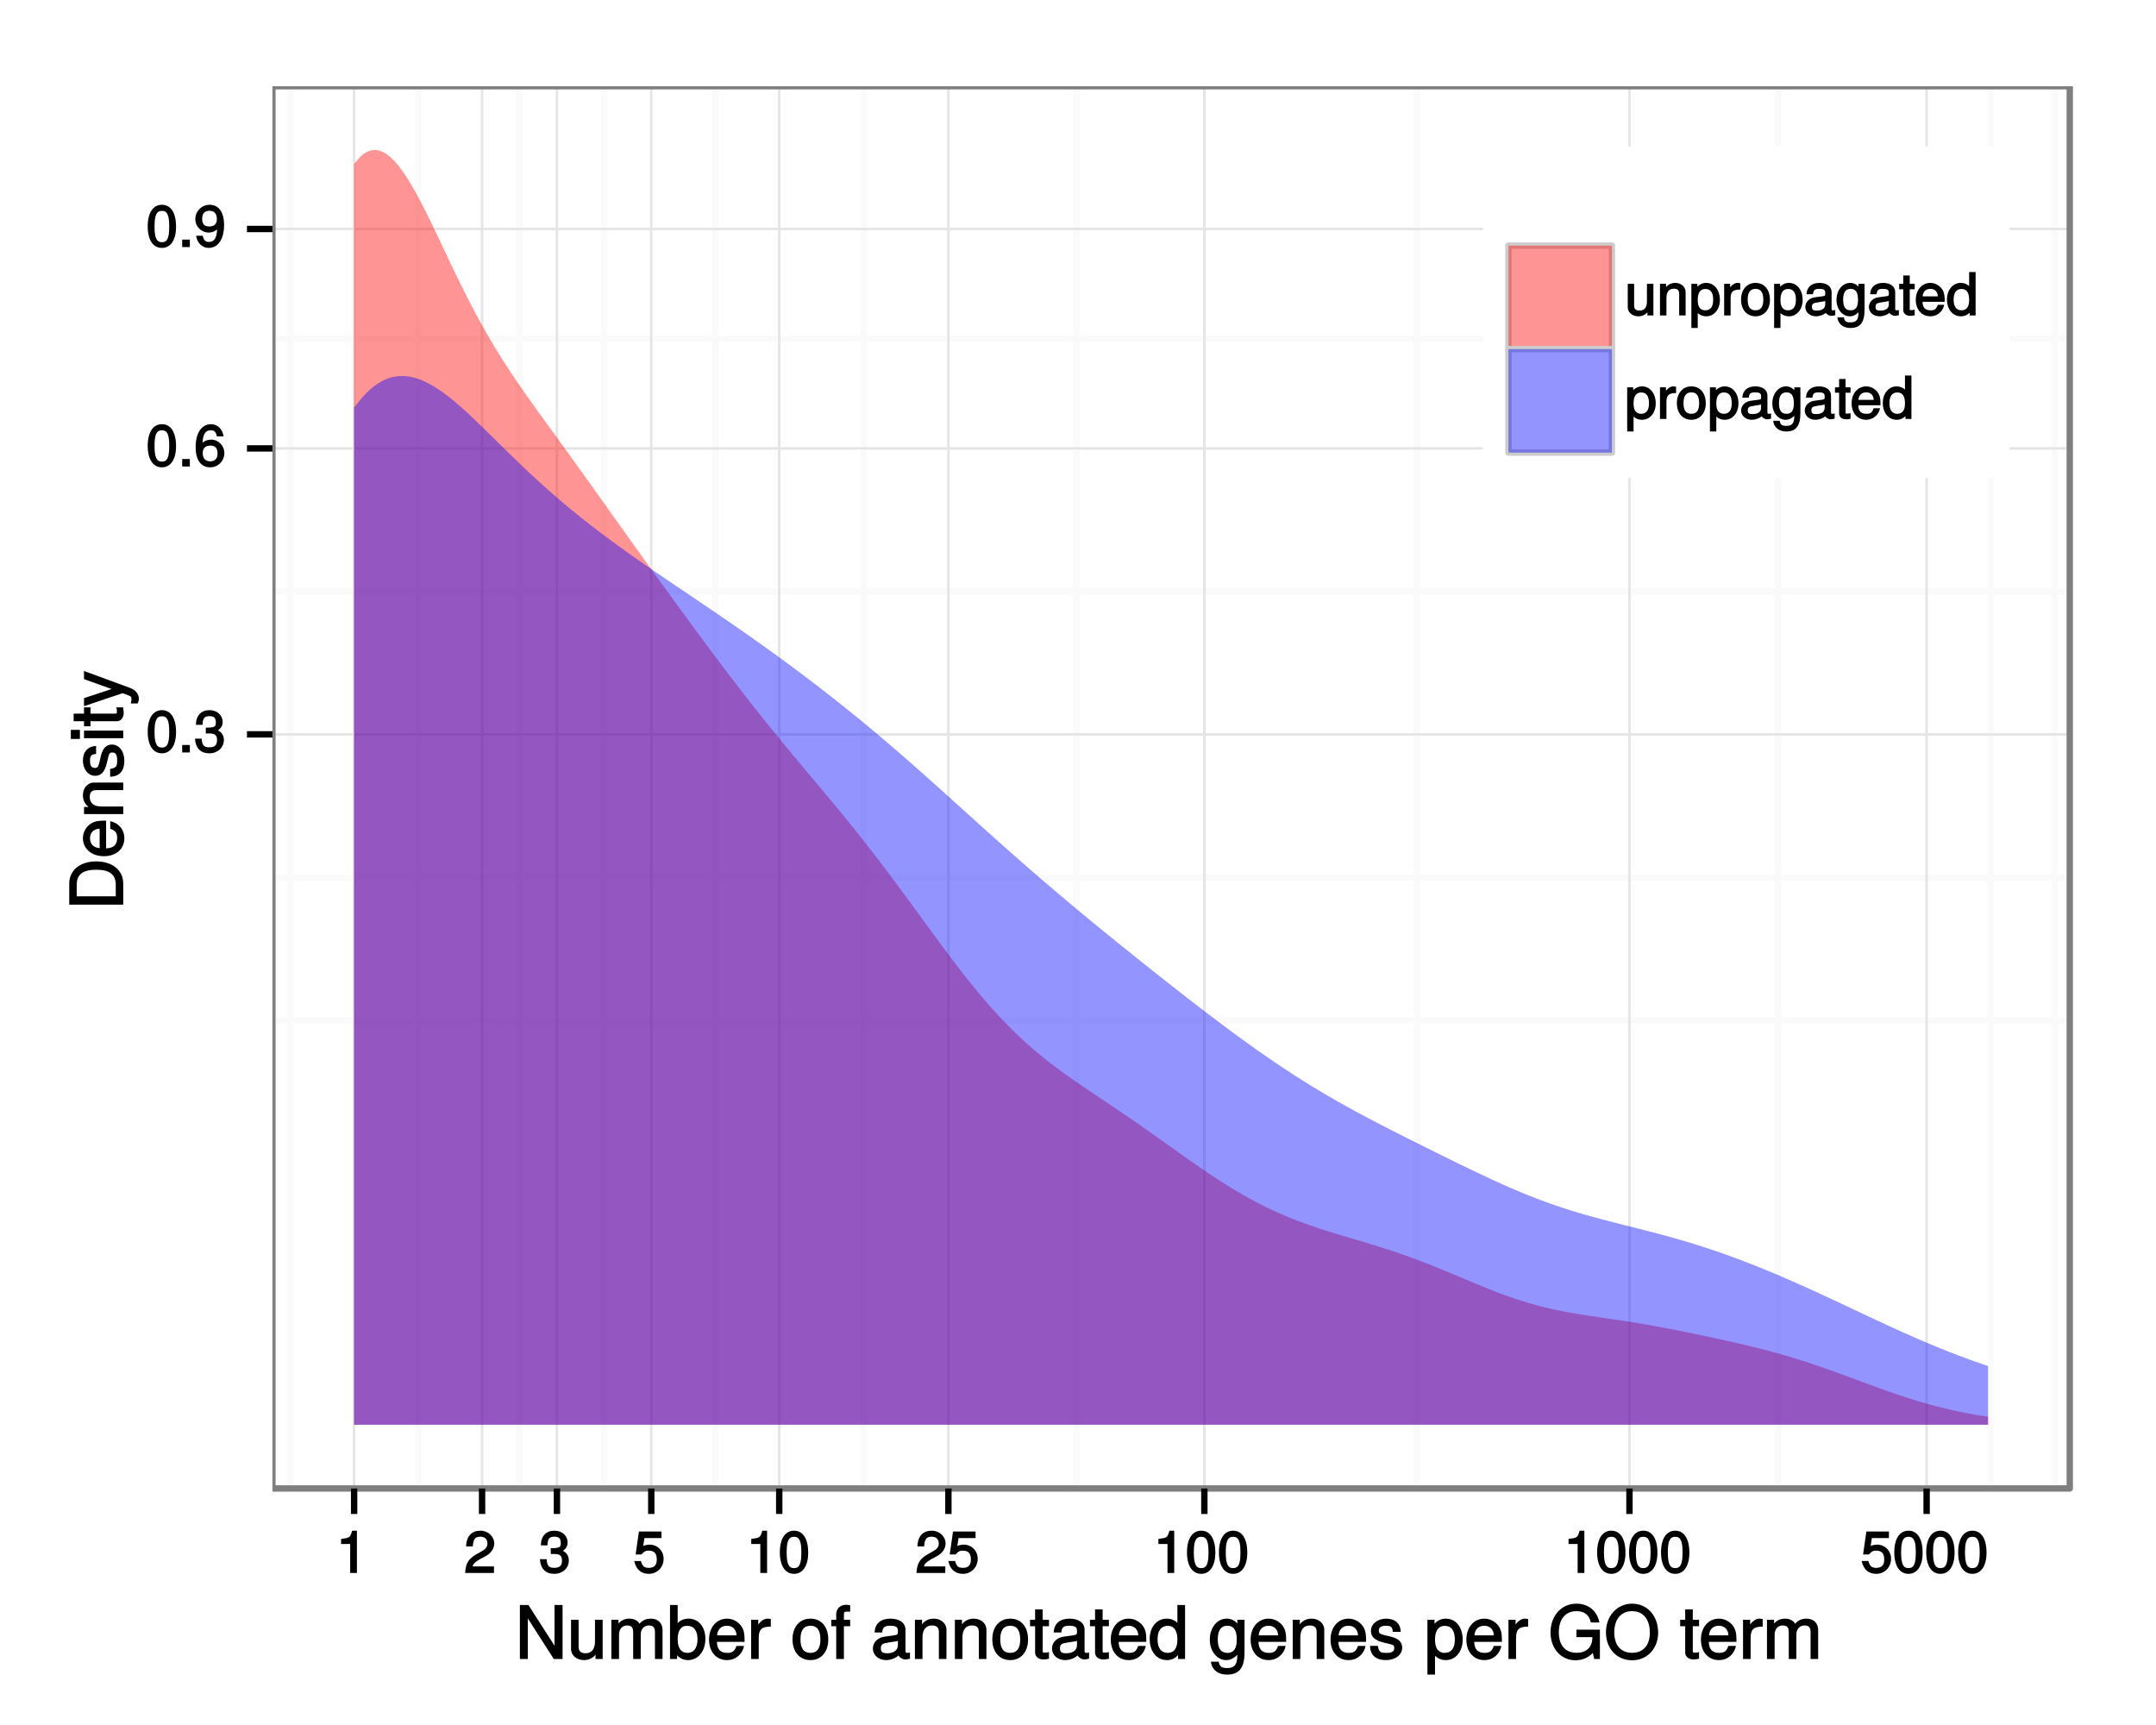 <?xml version="1.0" encoding="UTF-8"?>
<svg xmlns="http://www.w3.org/2000/svg" xmlns:xlink="http://www.w3.org/1999/xlink" width="360pt" height="288pt" viewBox="0 0 360 288" version="1.1">
<defs>
<g>
<symbol overflow="visible" id="glyph0-0">
<path style="stroke:none;" d=""/>
</symbol>
<symbol overflow="visible" id="glyph0-1">
<path style="stroke:none;" d="M 5 -3.391 C 5 -5.75 4.109 -7.062 2.641 -7.062 C 1.172 -7.062 0.266 -5.734 0.266 -3.453 C 0.266 -1.156 1.188 0.141 2.641 0.141 C 4.078 0.141 5 -1.156 5 -3.391 Z M 3.859 -3.469 C 3.859 -1.547 3.562 -0.812 2.625 -0.812 C 1.734 -0.812 1.406 -1.578 1.406 -3.438 C 1.406 -5.312 1.734 -6.047 2.641 -6.047 C 3.547 -6.047 3.859 -5.297 3.859 -3.469 Z M 3.859 -3.469 "/>
</symbol>
<symbol overflow="visible" id="glyph0-2">
<path style="stroke:none;" d="M 1.969 -0.125 L 1.969 -1.25 L 0.688 -1.25 L 0.688 0 L 1.969 0 Z M 1.969 -0.125 "/>
</symbol>
<symbol overflow="visible" id="glyph0-3">
<path style="stroke:none;" d="M 4.984 -2.094 C 4.984 -2.922 4.516 -3.547 3.703 -3.812 L 3.703 -3.562 C 4.344 -3.812 4.781 -4.375 4.781 -5.062 C 4.781 -6.219 3.875 -7.062 2.578 -7.062 C 1.203 -7.062 0.328 -6.188 0.312 -4.609 L 1.422 -4.609 C 1.453 -5.734 1.734 -6.062 2.594 -6.062 C 3.344 -6.062 3.641 -5.75 3.641 -5.031 C 3.641 -4.297 3.469 -4.141 1.969 -4.141 L 1.969 -3.172 L 2.578 -3.172 C 3.516 -3.172 3.844 -2.844 3.844 -2.094 C 3.844 -1.234 3.469 -0.859 2.578 -0.859 C 1.656 -0.859 1.344 -1.188 1.281 -2.312 L 0.156 -2.312 C 0.266 -0.656 1.156 0.141 2.547 0.141 C 3.953 0.141 4.984 -0.812 4.984 -2.094 Z M 4.984 -2.094 "/>
</symbol>
<symbol overflow="visible" id="glyph0-4">
<path style="stroke:none;" d="M 5.062 -2.234 C 5.062 -3.5 4.062 -4.484 2.844 -4.484 C 2.172 -4.484 1.531 -4.188 1.172 -3.688 L 1.406 -3.594 C 1.422 -5.25 1.828 -6.047 2.797 -6.047 C 3.391 -6.047 3.656 -5.797 3.812 -5.031 L 4.938 -5.031 C 4.75 -6.266 3.891 -7.062 2.844 -7.062 C 1.266 -7.062 0.266 -5.594 0.266 -3.219 C 0.266 -1.109 1.141 0.141 2.703 0.141 C 3.984 0.141 5.062 -0.906 5.062 -2.234 Z M 3.922 -2.172 C 3.922 -1.312 3.484 -0.859 2.703 -0.859 C 1.922 -0.859 1.453 -1.344 1.453 -2.219 C 1.453 -3.062 1.906 -3.484 2.734 -3.484 C 3.547 -3.484 3.922 -3.078 3.922 -2.172 Z M 3.922 -2.172 "/>
</symbol>
<symbol overflow="visible" id="glyph0-5">
<path style="stroke:none;" d="M 5.016 -3.688 C 5.016 -5.812 4.141 -7.062 2.594 -7.062 C 1.297 -7.062 0.219 -6 0.219 -4.672 C 0.219 -3.406 1.234 -2.422 2.453 -2.422 C 3.094 -2.422 3.672 -2.703 4.109 -3.219 L 3.859 -3.312 C 3.859 -1.656 3.469 -0.859 2.5 -0.859 C 1.906 -0.859 1.625 -1.109 1.453 -1.891 L 0.344 -1.891 C 0.531 -0.641 1.406 0.141 2.438 0.141 C 4.031 0.141 5.016 -1.328 5.016 -3.688 Z M 3.812 -4.688 C 3.812 -3.859 3.375 -3.438 2.547 -3.438 C 1.734 -3.438 1.359 -3.828 1.359 -4.734 C 1.359 -5.609 1.797 -6.062 2.578 -6.062 C 3.375 -6.062 3.812 -5.578 3.812 -4.688 Z M 3.812 -4.688 "/>
</symbol>
<symbol overflow="visible" id="glyph0-6">
<path style="stroke:none;" d="M 3.469 -0.125 L 3.469 -7.062 L 2.672 -7.062 C 2.328 -5.891 2.281 -5.875 0.828 -5.688 L 0.828 -4.844 L 2.344 -4.844 L 2.344 0 L 3.469 0 Z M 3.469 -0.125 "/>
</symbol>
<symbol overflow="visible" id="glyph0-7">
<path style="stroke:none;" d="M 5.031 -4.938 C 5.031 -6.078 4.016 -7.062 2.719 -7.062 C 1.328 -7.062 0.391 -6.219 0.328 -4.438 L 1.453 -4.438 C 1.531 -5.703 1.859 -6.062 2.703 -6.062 C 3.469 -6.062 3.891 -5.641 3.891 -4.906 C 3.891 -4.375 3.609 -4.016 3.016 -3.672 L 2.125 -3.172 C 0.703 -2.359 0.266 -1.625 0.172 0 L 4.984 0 L 4.984 -1.094 L 1.422 -1.094 C 1.5 -1.516 1.766 -1.781 2.594 -2.281 L 3.562 -2.797 C 4.516 -3.297 5.031 -4.094 5.031 -4.938 Z M 5.031 -4.938 "/>
</symbol>
<symbol overflow="visible" id="glyph0-8">
<path style="stroke:none;" d="M 5.062 -2.375 C 5.062 -3.719 4.031 -4.734 2.719 -4.734 C 2.25 -4.734 1.75 -4.578 1.656 -4.5 L 1.859 -5.828 L 4.703 -5.828 L 4.703 -6.922 L 0.938 -6.922 L 0.391 -3.094 L 1.375 -3.094 C 1.812 -3.609 2.047 -3.734 2.578 -3.734 C 3.484 -3.734 3.922 -3.266 3.922 -2.266 C 3.922 -1.281 3.484 -0.859 2.578 -0.859 C 1.828 -0.859 1.516 -1.109 1.281 -2 L 0.156 -2 C 0.469 -0.516 1.375 0.141 2.594 0.141 C 3.969 0.141 5.062 -0.938 5.062 -2.375 Z M 5.062 -2.375 "/>
</symbol>
<symbol overflow="visible" id="glyph0-9">
<path style="stroke:none;" d="M 4.766 -0.125 L 4.766 -5.281 L 3.688 -5.281 L 3.688 -2.375 C 3.688 -1.359 3.297 -0.812 2.453 -0.812 C 1.828 -0.812 1.547 -1.062 1.547 -1.672 L 1.547 -5.281 L 0.484 -5.281 L 0.484 -1.359 C 0.484 -0.516 1.25 0.141 2.219 0.141 C 2.969 0.141 3.531 -0.156 4 -0.812 L 3.766 -0.906 L 3.766 0 L 4.766 0 Z M 4.766 -0.125 "/>
</symbol>
<symbol overflow="visible" id="glyph0-10">
<path style="stroke:none;" d="M 4.812 -0.125 L 4.812 -3.922 C 4.812 -4.766 4.047 -5.438 3.078 -5.438 C 2.328 -5.438 1.75 -5.109 1.312 -4.406 L 1.547 -4.312 L 1.547 -5.281 L 0.531 -5.281 L 0.531 0 L 1.609 0 L 1.609 -2.891 C 1.609 -3.922 2.031 -4.469 2.844 -4.469 C 3.469 -4.469 3.734 -4.219 3.734 -3.609 L 3.734 0 L 4.812 0 Z M 4.812 -0.125 "/>
</symbol>
<symbol overflow="visible" id="glyph0-11">
<path style="stroke:none;" d="M 5.156 -2.594 C 5.156 -4.281 4.188 -5.438 2.859 -5.438 C 2.172 -5.438 1.531 -5.078 1.156 -4.484 L 1.391 -4.391 L 1.391 -5.281 L 0.391 -5.281 L 0.391 2.094 L 1.453 2.094 L 1.453 -0.734 L 1.219 -0.641 C 1.641 -0.125 2.219 0.141 2.875 0.141 C 4.156 0.141 5.156 -0.984 5.156 -2.594 Z M 4.031 -2.609 C 4.031 -1.469 3.594 -0.859 2.719 -0.859 C 1.875 -0.859 1.453 -1.422 1.453 -2.594 C 1.453 -3.781 1.875 -4.422 2.719 -4.422 C 3.609 -4.422 4.031 -3.812 4.031 -2.609 Z M 4.031 -2.609 "/>
</symbol>
<symbol overflow="visible" id="glyph0-12">
<path style="stroke:none;" d="M 3.219 -4.453 L 3.219 -5.375 C 2.938 -5.422 2.875 -5.438 2.766 -5.438 C 2.25 -5.438 1.75 -5.078 1.297 -4.344 L 1.531 -4.234 L 1.531 -5.281 L 0.531 -5.281 L 0.531 0 L 1.609 0 L 1.609 -2.734 C 1.609 -3.859 1.844 -4.312 3.219 -4.328 Z M 3.219 -4.453 "/>
</symbol>
<symbol overflow="visible" id="glyph0-13">
<path style="stroke:none;" d="M 5.031 -2.594 C 5.031 -4.344 4.062 -5.438 2.609 -5.438 C 1.203 -5.438 0.203 -4.328 0.203 -2.641 C 0.203 -0.953 1.188 0.141 2.625 0.141 C 4.031 0.141 5.031 -0.953 5.031 -2.594 Z M 3.922 -2.609 C 3.922 -1.422 3.5 -0.859 2.625 -0.859 C 1.734 -0.859 1.312 -1.422 1.312 -2.641 C 1.312 -3.844 1.734 -4.438 2.625 -4.438 C 3.516 -4.438 3.922 -3.859 3.922 -2.609 Z M 3.922 -2.609 "/>
</symbol>
<symbol overflow="visible" id="glyph0-14">
<path style="stroke:none;" d="M 5.266 -0.141 L 5.266 -0.906 C 5.047 -0.859 5.016 -0.859 4.953 -0.859 C 4.688 -0.859 4.656 -0.875 4.656 -1.125 L 4.656 -3.922 C 4.656 -4.812 3.875 -5.438 2.641 -5.438 C 1.422 -5.438 0.531 -4.828 0.469 -3.547 L 1.547 -3.547 C 1.625 -4.281 1.859 -4.438 2.609 -4.438 C 3.328 -4.438 3.594 -4.281 3.594 -3.812 L 3.594 -3.594 C 3.594 -3.266 3.531 -3.25 2.891 -3.172 C 1.766 -3.031 1.594 -3 1.281 -2.875 C 0.703 -2.625 0.266 -2.047 0.266 -1.422 C 0.266 -0.516 1.031 0.141 2.047 0.141 C 2.703 0.141 3.422 -0.156 3.672 -0.438 C 3.703 -0.328 4.188 0.062 4.578 0.062 C 4.75 0.062 4.875 0.047 5.266 -0.047 Z M 3.594 -1.859 C 3.594 -1.141 3 -0.812 2.219 -0.812 C 1.609 -0.812 1.375 -0.906 1.375 -1.453 C 1.375 -1.969 1.594 -2.078 2.453 -2.203 C 3.297 -2.328 3.469 -2.359 3.594 -2.422 Z M 3.594 -1.859 "/>
</symbol>
<symbol overflow="visible" id="glyph0-15">
<path style="stroke:none;" d="M 4.828 -0.953 L 4.828 -5.281 L 3.812 -5.281 L 3.812 -4.422 L 4.047 -4.516 C 3.641 -5.109 3.062 -5.438 2.422 -5.438 C 1.141 -5.438 0.141 -4.219 0.141 -2.594 C 0.141 -1 1.172 0.141 2.344 0.141 C 2.984 0.141 3.516 -0.156 4.047 -0.797 L 3.812 -0.875 L 3.812 -0.547 C 3.812 0.781 3.406 1.156 2.469 1.156 C 1.844 1.156 1.484 1.062 1.375 0.312 L 0.281 0.312 C 0.391 1.406 1.266 2.094 2.453 2.094 C 4.016 2.094 4.828 1.266 4.828 -0.953 Z M 3.734 -2.609 C 3.734 -1.406 3.359 -0.859 2.516 -0.859 C 1.641 -0.859 1.25 -1.422 1.25 -2.641 C 1.25 -3.844 1.656 -4.438 2.5 -4.438 C 3.375 -4.438 3.734 -3.828 3.734 -2.609 Z M 3.734 -2.609 "/>
</symbol>
<symbol overflow="visible" id="glyph0-16">
<path style="stroke:none;" d="M 2.578 -0.125 L 2.578 -0.969 C 2.328 -0.906 2.203 -0.891 2.047 -0.891 C 1.703 -0.891 1.75 -0.859 1.75 -1.203 L 1.75 -4.375 L 2.578 -4.375 L 2.578 -5.281 L 1.75 -5.281 L 1.75 -6.672 L 0.672 -6.672 L 0.672 -5.281 L -0.016 -5.281 L -0.016 -4.375 L 0.672 -4.375 L 0.672 -0.859 C 0.672 -0.344 1.156 0.062 1.781 0.062 C 1.969 0.062 2.172 0.047 2.578 -0.016 Z M 2.578 -0.125 "/>
</symbol>
<symbol overflow="visible" id="glyph0-17">
<path style="stroke:none;" d="M 5.062 -2.406 C 5.062 -3.141 5 -3.594 4.859 -3.969 C 4.531 -4.797 3.625 -5.438 2.688 -5.438 C 1.281 -5.438 0.234 -4.266 0.234 -2.609 C 0.234 -0.953 1.25 0.141 2.672 0.141 C 3.812 0.141 4.75 -0.641 4.984 -1.781 L 3.906 -1.781 C 3.641 -1 3.344 -0.859 2.703 -0.859 C 1.859 -0.859 1.375 -1.25 1.359 -2.281 L 5.062 -2.281 Z M 4.156 -3.031 C 4.156 -3.031 3.969 -3.172 3.969 -3.188 L 1.375 -3.188 C 1.438 -3.953 1.875 -4.438 2.672 -4.438 C 3.469 -4.438 3.922 -3.906 3.922 -3.125 Z M 4.156 -3.031 "/>
</symbol>
<symbol overflow="visible" id="glyph0-18">
<path style="stroke:none;" d="M 4.891 -0.125 L 4.891 -7.25 L 3.812 -7.25 L 3.812 -4.516 L 4.047 -4.609 C 3.719 -5.125 3.078 -5.438 2.406 -5.438 C 1.109 -5.438 0.109 -4.281 0.109 -2.688 C 0.109 -0.984 1.078 0.141 2.438 0.141 C 3.125 0.141 3.703 -0.156 4.141 -0.781 L 3.891 -0.859 L 3.891 0 L 4.891 0 Z M 3.812 -2.625 C 3.812 -1.453 3.391 -0.859 2.547 -0.859 C 1.672 -0.859 1.219 -1.469 1.219 -2.641 C 1.219 -3.812 1.672 -4.422 2.547 -4.422 C 3.406 -4.422 3.812 -3.781 3.812 -2.625 Z M 3.812 -2.625 "/>
</symbol>
<symbol overflow="visible" id="glyph1-0">
<path style="stroke:none;" d=""/>
</symbol>
<symbol overflow="visible" id="glyph1-1">
<path style="stroke:none;" d="M 7.891 -0.125 L 7.891 -9.016 L 6.547 -9.016 L 6.547 -1.734 L 6.797 -1.828 L 2.188 -9.016 L 0.766 -9.016 L 0.766 0 L 2.094 0 L 2.094 -7.219 L 1.859 -7.125 L 6.422 0 L 7.891 0 Z M 7.891 -0.125 "/>
</symbol>
<symbol overflow="visible" id="glyph1-2">
<path style="stroke:none;" d="M 5.922 -0.125 L 5.922 -6.547 L 4.641 -6.547 L 4.641 -2.953 C 4.641 -1.672 4.109 -0.953 3.078 -0.953 C 2.281 -0.953 1.906 -1.312 1.906 -2.062 L 1.906 -6.547 L 0.641 -6.547 L 0.641 -1.672 C 0.641 -0.625 1.562 0.188 2.781 0.188 C 3.703 0.188 4.391 -0.188 4.984 -1.016 L 4.734 -1.109 L 4.734 0 L 5.922 0 Z M 5.922 -0.125 "/>
</symbol>
<symbol overflow="visible" id="glyph1-3">
<path style="stroke:none;" d="M 9.25 -0.125 L 9.25 -4.844 C 9.25 -5.969 8.5 -6.734 7.312 -6.734 C 6.484 -6.734 5.875 -6.438 5.406 -5.875 C 5.109 -6.406 4.516 -6.734 3.703 -6.734 C 2.859 -6.734 2.203 -6.391 1.656 -5.625 L 1.891 -5.531 L 1.891 -6.547 L 0.703 -6.547 L 0.703 0 L 1.984 0 L 1.984 -4.078 C 1.984 -4.984 2.516 -5.594 3.328 -5.594 C 4.062 -5.594 4.344 -5.266 4.344 -4.469 L 4.344 0 L 5.609 0 L 5.609 -4.078 C 5.609 -4.984 6.156 -5.594 6.969 -5.594 C 7.703 -5.594 7.984 -5.25 7.984 -4.469 L 7.984 0 L 9.25 0 Z M 9.25 -0.125 "/>
</symbol>
<symbol overflow="visible" id="glyph1-4">
<path style="stroke:none;" d="M 6.406 -3.344 C 6.406 -5.391 5.25 -6.734 3.594 -6.734 C 2.719 -6.734 2 -6.375 1.531 -5.656 L 1.781 -5.562 L 1.781 -9.016 L 0.5 -9.016 L 0.5 0 L 1.688 0 L 1.688 -1.031 L 1.438 -0.938 C 1.922 -0.203 2.656 0.188 3.547 0.188 C 5.203 0.188 6.406 -1.312 6.406 -3.344 Z M 5.094 -3.281 C 5.094 -1.859 4.484 -1.016 3.391 -1.016 C 2.344 -1.016 1.781 -1.844 1.781 -3.281 C 1.781 -4.75 2.344 -5.578 3.391 -5.531 C 4.516 -5.531 5.094 -4.688 5.094 -3.281 Z M 5.094 -3.281 "/>
</symbol>
<symbol overflow="visible" id="glyph1-5">
<path style="stroke:none;" d="M 6.281 -2.984 C 6.281 -3.906 6.219 -4.469 6.031 -4.938 C 5.625 -5.969 4.531 -6.734 3.359 -6.734 C 1.609 -6.734 0.344 -5.297 0.344 -3.234 C 0.344 -1.172 1.578 0.188 3.344 0.188 C 4.781 0.188 5.906 -0.766 6.188 -2.172 L 4.922 -2.172 C 4.594 -1.219 4.172 -1.016 3.375 -1.016 C 2.328 -1.016 1.688 -1.547 1.656 -2.859 L 6.281 -2.859 Z M 5.188 -3.781 C 5.188 -3.781 4.984 -3.922 4.984 -3.938 L 1.688 -3.938 C 1.766 -4.922 2.344 -5.547 3.344 -5.547 C 4.328 -5.547 4.938 -4.859 4.938 -3.875 Z M 5.188 -3.781 "/>
</symbol>
<symbol overflow="visible" id="glyph1-6">
<path style="stroke:none;" d="M 3.984 -5.547 L 3.984 -6.688 C 3.688 -6.719 3.594 -6.734 3.469 -6.734 C 2.812 -6.734 2.219 -6.312 1.641 -5.375 L 1.891 -5.281 L 1.891 -6.547 L 0.703 -6.547 L 0.703 0 L 1.969 0 L 1.969 -3.391 C 1.969 -4.812 2.297 -5.391 3.984 -5.406 Z M 3.984 -5.547 "/>
</symbol>
<symbol overflow="visible" id="glyph1-7">
<path style="stroke:none;" d=""/>
</symbol>
<symbol overflow="visible" id="glyph1-8">
<path style="stroke:none;" d="M 6.25 -3.234 C 6.25 -5.406 5.078 -6.734 3.266 -6.734 C 1.5 -6.734 0.281 -5.391 0.281 -3.281 C 0.281 -1.156 1.484 0.188 3.281 0.188 C 5.047 0.188 6.25 -1.156 6.25 -3.234 Z M 4.938 -3.234 C 4.938 -1.766 4.375 -1.016 3.281 -1.016 C 2.156 -1.016 1.609 -1.75 1.609 -3.281 C 1.609 -4.781 2.156 -5.547 3.281 -5.547 C 4.406 -5.547 4.938 -4.797 4.938 -3.234 Z M 4.938 -3.234 "/>
</symbol>
<symbol overflow="visible" id="glyph1-9">
<path style="stroke:none;" d="M 3.234 -5.609 L 3.234 -6.547 L 2.188 -6.547 L 2.188 -7.406 C 2.188 -7.828 2.297 -7.906 2.75 -7.906 C 2.828 -7.906 2.875 -7.906 3.234 -7.891 L 3.234 -8.969 C 2.875 -9.031 2.734 -9.047 2.531 -9.047 C 1.609 -9.047 0.906 -8.391 0.906 -7.484 L 0.906 -6.547 L 0.078 -6.547 L 0.078 -5.469 L 0.906 -5.469 L 0.906 0 L 2.188 0 L 2.188 -5.469 L 3.234 -5.469 Z M 3.234 -5.609 "/>
</symbol>
<symbol overflow="visible" id="glyph1-10">
<path style="stroke:none;" d="M 6.547 -0.156 L 6.547 -1.078 C 6.312 -1.016 6.266 -1.016 6.203 -1.016 C 5.859 -1.016 5.797 -1.062 5.797 -1.375 L 5.797 -4.891 C 5.797 -6 4.844 -6.734 3.297 -6.734 C 1.781 -6.734 0.703 -6.016 0.641 -4.422 L 1.906 -4.422 C 2 -5.328 2.328 -5.547 3.266 -5.547 C 4.156 -5.547 4.531 -5.344 4.531 -4.734 L 4.531 -4.469 C 4.531 -4.062 4.422 -4.016 3.625 -3.906 C 2.203 -3.734 1.984 -3.688 1.609 -3.531 C 0.875 -3.234 0.359 -2.531 0.359 -1.766 C 0.359 -0.625 1.297 0.188 2.562 0.188 C 3.375 0.188 4.25 -0.188 4.625 -0.594 C 4.672 -0.391 5.25 0.078 5.734 0.078 C 5.938 0.078 6.094 0.062 6.547 -0.047 Z M 4.531 -2.297 C 4.531 -1.406 3.75 -0.953 2.781 -0.953 C 2 -0.953 1.688 -1.109 1.688 -1.781 C 1.688 -2.453 1.984 -2.609 3.062 -2.766 C 4.109 -2.906 4.328 -2.953 4.531 -3.031 Z M 4.531 -2.297 "/>
</symbol>
<symbol overflow="visible" id="glyph1-11">
<path style="stroke:none;" d="M 5.969 -0.125 L 5.969 -4.891 C 5.969 -5.922 5.062 -6.734 3.859 -6.734 C 2.922 -6.734 2.203 -6.344 1.656 -5.453 L 1.891 -5.359 L 1.891 -6.547 L 0.703 -6.547 L 0.703 0 L 1.969 0 L 1.969 -3.594 C 1.969 -4.891 2.531 -5.594 3.547 -5.594 C 4.344 -5.594 4.703 -5.25 4.703 -4.484 L 4.703 0 L 5.969 0 Z M 5.969 -0.125 "/>
</symbol>
<symbol overflow="visible" id="glyph1-12">
<path style="stroke:none;" d="M 3.188 -0.125 L 3.188 -1.156 C 2.922 -1.062 2.766 -1.062 2.562 -1.062 C 2.141 -1.062 2.141 -1.047 2.141 -1.484 L 2.141 -5.469 L 3.188 -5.469 L 3.188 -6.547 L 2.141 -6.547 L 2.141 -8.281 L 0.875 -8.281 L 0.875 -6.547 L 0.031 -6.547 L 0.031 -5.469 L 0.875 -5.469 L 0.875 -1.047 C 0.875 -0.406 1.453 0.078 2.234 0.078 C 2.469 0.078 2.719 0.062 3.188 -0.031 Z M 3.188 -0.125 "/>
</symbol>
<symbol overflow="visible" id="glyph1-13">
<path style="stroke:none;" d="M 6.078 -0.125 L 6.078 -9.016 L 4.797 -9.016 L 4.797 -5.625 L 5.047 -5.719 C 4.625 -6.359 3.859 -6.734 3.016 -6.734 C 1.375 -6.734 0.172 -5.344 0.172 -3.344 C 0.172 -1.219 1.359 0.188 3.047 0.188 C 3.906 0.188 4.609 -0.188 5.141 -0.953 L 4.906 -1.062 L 4.906 0 L 6.078 0 Z M 4.797 -3.25 C 4.797 -1.797 4.25 -1.016 3.188 -1.016 C 2.094 -1.016 1.484 -1.812 1.484 -3.281 C 1.484 -4.734 2.094 -5.531 3.188 -5.531 C 4.266 -5.531 4.797 -4.703 4.797 -3.25 Z M 4.797 -3.25 "/>
</symbol>
<symbol overflow="visible" id="glyph1-14">
<path style="stroke:none;" d="M 6 -1.156 L 6 -6.547 L 4.797 -6.547 L 4.797 -5.516 L 5.047 -5.609 C 4.531 -6.344 3.828 -6.734 3.031 -6.734 C 1.422 -6.734 0.203 -5.25 0.203 -3.219 C 0.203 -1.234 1.469 0.188 2.938 0.188 C 3.734 0.188 4.375 -0.188 5.047 -0.984 L 4.797 -1.078 L 4.797 -0.656 C 4.797 1.016 4.266 1.516 3.094 1.516 C 2.297 1.516 1.828 1.359 1.688 0.453 L 0.391 0.453 C 0.516 1.781 1.578 2.609 3.062 2.609 C 5.031 2.609 6 1.609 6 -1.156 Z M 4.703 -3.234 C 4.703 -1.734 4.203 -1.016 3.141 -1.016 C 2.047 -1.016 1.531 -1.75 1.531 -3.281 C 1.531 -4.781 2.062 -5.547 3.125 -5.547 C 4.219 -5.547 4.703 -4.766 4.703 -3.234 Z M 4.703 -3.234 "/>
</symbol>
<symbol overflow="visible" id="glyph1-15">
<path style="stroke:none;" d="M 5.641 -1.891 C 5.641 -2.828 4.984 -3.438 3.734 -3.734 L 2.766 -3.953 C 1.953 -4.156 1.734 -4.281 1.734 -4.734 C 1.734 -5.297 2.125 -5.547 2.938 -5.547 C 3.75 -5.547 4.031 -5.328 4.062 -4.531 L 5.391 -4.531 C 5.375 -5.906 4.422 -6.734 2.969 -6.734 C 1.516 -6.734 0.422 -5.844 0.422 -4.688 C 0.422 -3.703 1.062 -3.094 2.562 -2.734 L 3.484 -2.516 C 4.188 -2.344 4.312 -2.266 4.312 -1.812 C 4.312 -1.219 3.875 -1.016 3 -1.016 C 2.094 -1.016 1.734 -1.094 1.578 -2.188 L 0.266 -2.188 C 0.312 -0.594 1.266 0.188 2.922 0.188 C 4.5 0.188 5.641 -0.688 5.641 -1.891 Z M 5.641 -1.891 "/>
</symbol>
<symbol overflow="visible" id="glyph1-16">
<path style="stroke:none;" d="M 6.406 -3.219 C 6.406 -5.328 5.25 -6.734 3.578 -6.734 C 2.719 -6.734 1.938 -6.312 1.469 -5.562 L 1.703 -5.469 L 1.703 -6.547 L 0.516 -6.547 L 0.516 2.609 L 1.781 2.609 L 1.781 -0.891 L 1.547 -0.797 C 2.078 -0.141 2.766 0.188 3.594 0.188 C 5.203 0.188 6.406 -1.219 6.406 -3.219 Z M 5.094 -3.234 C 5.094 -1.812 4.5 -1.016 3.406 -1.016 C 2.359 -1.016 1.781 -1.75 1.781 -3.234 C 1.781 -4.703 2.359 -5.531 3.406 -5.531 C 4.516 -5.531 5.094 -4.734 5.094 -3.234 Z M 5.094 -3.234 "/>
</symbol>
<symbol overflow="visible" id="glyph1-17">
<path style="stroke:none;" d="M 8.641 -0.125 L 8.641 -4.891 L 4.719 -4.891 L 4.719 -3.641 L 7.375 -3.641 L 7.375 -3.531 C 7.375 -1.969 6.375 -1.031 4.781 -1.031 C 2.797 -1.031 1.781 -2.344 1.781 -4.469 C 1.781 -6.625 2.875 -7.984 4.719 -7.984 C 6.047 -7.984 6.859 -7.359 7.125 -6.094 L 8.547 -6.094 C 8.203 -8 6.734 -9.234 4.734 -9.234 C 2.047 -9.234 0.391 -7.031 0.391 -4.422 C 0.391 -1.734 2.172 0.219 4.531 0.219 C 5.719 0.219 6.766 -0.234 7.453 -1.016 L 7.688 0 L 8.641 0 Z M 8.641 -0.125 "/>
</symbol>
<symbol overflow="visible" id="glyph1-18">
<path style="stroke:none;" d="M 9.031 -4.375 C 9.031 -7.188 7.234 -9.234 4.672 -9.234 C 2.156 -9.234 0.312 -7.172 0.312 -4.438 C 0.312 -1.703 2.156 0.219 4.688 0.219 C 7.25 0.219 9.031 -1.797 9.031 -4.375 Z M 7.641 -4.391 C 7.641 -2.281 6.531 -1.031 4.688 -1.031 C 2.812 -1.031 1.703 -2.281 1.703 -4.438 C 1.703 -6.594 2.812 -7.984 4.672 -7.984 C 6.562 -7.984 7.641 -6.594 7.641 -4.391 Z M 7.641 -4.391 "/>
</symbol>
<symbol overflow="visible" id="glyph2-0">
<path style="stroke:none;" d=""/>
</symbol>
<symbol overflow="visible" id="glyph2-1">
<path style="stroke:none;" d="M -4.516 -8.141 C -7.219 -8.141 -9.016 -6.656 -9.016 -4.438 L -9.016 -0.922 L 0 -0.922 L 0 -4.438 C 0 -6.641 -1.781 -8.141 -4.516 -8.141 Z M -4.5 -6.75 C -2.297 -6.75 -1.25 -5.969 -1.25 -4.25 L -1.25 -2.312 L -7.766 -2.312 L -7.766 -4.25 C -7.766 -5.969 -6.734 -6.75 -4.5 -6.75 Z M -4.5 -6.75 "/>
</symbol>
<symbol overflow="visible" id="glyph2-2">
<path style="stroke:none;" d="M -2.984 -6.281 C -3.906 -6.281 -4.469 -6.219 -4.938 -6.031 C -5.969 -5.625 -6.734 -4.531 -6.734 -3.359 C -6.734 -1.609 -5.297 -0.344 -3.234 -0.344 C -1.172 -0.344 0.188 -1.578 0.188 -3.344 C 0.188 -4.781 -0.766 -5.906 -2.172 -6.188 L -2.172 -4.922 C -1.219 -4.594 -1.016 -4.172 -1.016 -3.375 C -1.016 -2.328 -1.547 -1.688 -2.859 -1.656 L -2.859 -6.281 Z M -3.781 -5.188 C -3.781 -5.188 -3.922 -4.984 -3.938 -4.984 L -3.938 -1.688 C -4.922 -1.766 -5.547 -2.344 -5.547 -3.344 C -5.547 -4.328 -4.859 -4.938 -3.875 -4.938 Z M -3.781 -5.188 "/>
</symbol>
<symbol overflow="visible" id="glyph2-3">
<path style="stroke:none;" d="M -0.125 -5.969 L -4.891 -5.969 C -5.922 -5.969 -6.734 -5.062 -6.734 -3.859 C -6.734 -2.922 -6.344 -2.203 -5.453 -1.656 L -5.359 -1.891 L -6.547 -1.891 L -6.547 -0.703 L 0 -0.703 L 0 -1.969 L -3.594 -1.969 C -4.891 -1.969 -5.594 -2.531 -5.594 -3.547 C -5.594 -4.344 -5.25 -4.703 -4.484 -4.703 L 0 -4.703 L 0 -5.969 Z M -0.125 -5.969 "/>
</symbol>
<symbol overflow="visible" id="glyph2-4">
<path style="stroke:none;" d="M -1.891 -5.641 C -2.828 -5.641 -3.438 -4.984 -3.734 -3.734 L -3.953 -2.766 C -4.156 -1.953 -4.281 -1.734 -4.734 -1.734 C -5.297 -1.734 -5.547 -2.125 -5.547 -2.938 C -5.547 -3.75 -5.328 -4.031 -4.531 -4.062 L -4.531 -5.391 C -5.906 -5.375 -6.734 -4.422 -6.734 -2.969 C -6.734 -1.516 -5.844 -0.422 -4.688 -0.422 C -3.703 -0.422 -3.094 -1.062 -2.734 -2.562 L -2.516 -3.484 C -2.344 -4.188 -2.266 -4.312 -1.812 -4.312 C -1.219 -4.312 -1.016 -3.875 -1.016 -3 C -1.016 -2.094 -1.094 -1.734 -2.188 -1.578 L -2.188 -0.266 C -0.594 -0.312 0.188 -1.266 0.188 -2.922 C 0.188 -4.5 -0.688 -5.641 -1.891 -5.641 Z M -1.891 -5.641 "/>
</symbol>
<symbol overflow="visible" id="glyph2-5">
<path style="stroke:none;" d="M -0.125 -1.969 L -6.547 -1.969 L -6.547 -0.703 L 0 -0.703 L 0 -1.969 Z M -7.375 -2.094 L -8.75 -2.094 L -8.75 -0.578 L -7.234 -0.578 L -7.234 -2.094 Z M -7.375 -2.094 "/>
</symbol>
<symbol overflow="visible" id="glyph2-6">
<path style="stroke:none;" d="M -0.125 -3.188 L -1.156 -3.188 C -1.062 -2.922 -1.062 -2.766 -1.062 -2.562 C -1.062 -2.141 -1.047 -2.141 -1.484 -2.141 L -5.469 -2.141 L -5.469 -3.188 L -6.547 -3.188 L -6.547 -2.141 L -8.281 -2.141 L -8.281 -0.875 L -6.547 -0.875 L -6.547 -0.031 L -5.469 -0.031 L -5.469 -0.875 L -1.047 -0.875 C -0.406 -0.875 0.078 -1.453 0.078 -2.234 C 0.078 -2.469 0.062 -2.719 -0.031 -3.188 Z M -0.125 -3.188 "/>
</symbol>
<symbol overflow="visible" id="glyph2-7">
<path style="stroke:none;" d="M -6.547 -5.734 L -6.547 -4.562 L -1.531 -2.766 L -1.531 -3.047 L -6.547 -1.391 L -6.547 -0.047 L -0.109 -2.219 L 0.891 -1.844 C 1.328 -1.672 1.375 -1.609 1.375 -1.172 C 1.375 -1.031 1.344 -0.859 1.266 -0.5 L 2.406 -0.5 C 2.531 -0.75 2.609 -1.062 2.609 -1.312 C 2.609 -2.031 2.094 -2.734 1.188 -3.078 L -6.547 -5.922 Z M -6.547 -5.734 "/>
</symbol>
</g>
<clipPath id="clip1">
  <path d="M 45.488 14.398 L 346 14.398 L 346 249 L 45.488 249 Z M 45.488 14.398 "/>
</clipPath>
<clipPath id="clip2">
  <path d="M 45.488 169 L 346.602 169 L 346.602 171 L 45.488 171 Z M 45.488 169 "/>
</clipPath>
<clipPath id="clip3">
  <path d="M 45.488 145 L 346.602 145 L 346.602 148 L 45.488 148 Z M 45.488 145 "/>
</clipPath>
<clipPath id="clip4">
  <path d="M 45.488 98 L 346.602 98 L 346.602 100 L 45.488 100 Z M 45.488 98 "/>
</clipPath>
<clipPath id="clip5">
  <path d="M 45.488 56 L 346.602 56 L 346.602 58 L 45.488 58 Z M 45.488 56 "/>
</clipPath>
<clipPath id="clip6">
  <path d="M 47 14.398 L 49 14.398 L 49 249.512 L 47 249.512 Z M 47 14.398 "/>
</clipPath>
<clipPath id="clip7">
  <path d="M 69 14.398 L 71 14.398 L 71 249.512 L 69 249.512 Z M 69 14.398 "/>
</clipPath>
<clipPath id="clip8">
  <path d="M 86 14.398 L 88 14.398 L 88 249.512 L 86 249.512 Z M 86 14.398 "/>
</clipPath>
<clipPath id="clip9">
  <path d="M 100 14.398 L 102 14.398 L 102 249.512 L 100 249.512 Z M 100 14.398 "/>
</clipPath>
<clipPath id="clip10">
  <path d="M 118 14.398 L 120 14.398 L 120 249.512 L 118 249.512 Z M 118 14.398 "/>
</clipPath>
<clipPath id="clip11">
  <path d="M 143 14.398 L 145 14.398 L 145 249.512 L 143 249.512 Z M 143 14.398 "/>
</clipPath>
<clipPath id="clip12">
  <path d="M 179 14.398 L 181 14.398 L 181 249.512 L 179 249.512 Z M 179 14.398 "/>
</clipPath>
<clipPath id="clip13">
  <path d="M 236 14.398 L 238 14.398 L 238 249.512 L 236 249.512 Z M 236 14.398 "/>
</clipPath>
<clipPath id="clip14">
  <path d="M 296 14.398 L 298 14.398 L 298 249.512 L 296 249.512 Z M 296 14.398 "/>
</clipPath>
<clipPath id="clip15">
  <path d="M 331 14.398 L 333 14.398 L 333 249.512 L 331 249.512 Z M 331 14.398 "/>
</clipPath>
<clipPath id="clip16">
  <path d="M 342 14.398 L 344 14.398 L 344 249.512 L 342 249.512 Z M 342 14.398 "/>
</clipPath>
<clipPath id="clip17">
  <path d="M 45.488 122 L 346 122 L 346 123 L 45.488 123 Z M 45.488 122 "/>
</clipPath>
<clipPath id="clip18">
  <path d="M 45.488 74 L 346 74 L 346 76 L 45.488 76 Z M 45.488 74 "/>
</clipPath>
<clipPath id="clip19">
  <path d="M 45.488 38 L 346 38 L 346 39 L 45.488 39 Z M 45.488 38 "/>
</clipPath>
<clipPath id="clip20">
  <path d="M 58 14.398 L 60 14.398 L 60 249 L 58 249 Z M 58 14.398 "/>
</clipPath>
<clipPath id="clip21">
  <path d="M 80 14.398 L 81 14.398 L 81 249 L 80 249 Z M 80 14.398 "/>
</clipPath>
<clipPath id="clip22">
  <path d="M 92 14.398 L 94 14.398 L 94 249 L 92 249 Z M 92 14.398 "/>
</clipPath>
<clipPath id="clip23">
  <path d="M 108 14.398 L 109 14.398 L 109 249 L 108 249 Z M 108 14.398 "/>
</clipPath>
<clipPath id="clip24">
  <path d="M 129 14.398 L 131 14.398 L 131 249 L 129 249 Z M 129 14.398 "/>
</clipPath>
<clipPath id="clip25">
  <path d="M 158 14.398 L 159 14.398 L 159 249 L 158 249 Z M 158 14.398 "/>
</clipPath>
<clipPath id="clip26">
  <path d="M 200 14.398 L 202 14.398 L 202 249 L 200 249 Z M 200 14.398 "/>
</clipPath>
<clipPath id="clip27">
  <path d="M 271 14.398 L 273 14.398 L 273 249 L 271 249 Z M 271 14.398 "/>
</clipPath>
<clipPath id="clip28">
  <path d="M 321 14.398 L 322 14.398 L 322 249 L 321 249 Z M 321 14.398 "/>
</clipPath>
<clipPath id="clip29">
  <path d="M 45.488 14.398 L 346.602 14.398 L 346.602 249.512 L 45.488 249.512 Z M 45.488 14.398 "/>
</clipPath>
</defs>
<g id="surface61">
<rect x="0" y="0" width="360" height="288" style="fill:rgb(100%,100%,100%);fill-opacity:1;stroke:none;"/>
<rect x="0" y="0" width="360" height="288" style="fill:rgb(100%,100%,100%);fill-opacity:1;stroke:none;"/>
<path style="fill:none;stroke-width:1.063;stroke-linecap:round;stroke-linejoin:round;stroke:rgb(100%,100%,100%);stroke-opacity:1;stroke-miterlimit:10;" d="M 0 288 L 360 288 L 360 0 L 0 0 Z M 0 288 "/>
<g clip-path="url(#clip1)" clip-rule="nonzero">
<path style=" stroke:none;fill-rule:nonzero;fill:rgb(100%,100%,100%);fill-opacity:1;" d="M 45.488 248.512 L 345.602 248.512 L 345.602 14.398 L 45.488 14.398 Z M 45.488 248.512 "/>
</g>
<g clip-path="url(#clip2)" clip-rule="nonzero">
<path style="fill:none;stroke-width:1.063;stroke-linecap:butt;stroke-linejoin:round;stroke:rgb(98.039%,98.039%,98.039%);stroke-opacity:1;stroke-miterlimit:10;" d="M 45.488 170.352 L 345.602 170.352 "/>
</g>
<g clip-path="url(#clip3)" clip-rule="nonzero">
<path style="fill:none;stroke-width:1.063;stroke-linecap:butt;stroke-linejoin:round;stroke:rgb(98.039%,98.039%,98.039%);stroke-opacity:1;stroke-miterlimit:10;" d="M 45.488 146.48 L 345.602 146.48 "/>
</g>
<g clip-path="url(#clip4)" clip-rule="nonzero">
<path style="fill:none;stroke-width:1.063;stroke-linecap:butt;stroke-linejoin:round;stroke:rgb(98.039%,98.039%,98.039%);stroke-opacity:1;stroke-miterlimit:10;" d="M 45.488 98.738 L 345.602 98.738 "/>
</g>
<g clip-path="url(#clip5)" clip-rule="nonzero">
<path style="fill:none;stroke-width:1.063;stroke-linecap:butt;stroke-linejoin:round;stroke:rgb(98.039%,98.039%,98.039%);stroke-opacity:1;stroke-miterlimit:10;" d="M 45.488 56.547 L 345.602 56.547 "/>
</g>
<g clip-path="url(#clip6)" clip-rule="nonzero">
<path style="fill:none;stroke-width:1.063;stroke-linecap:butt;stroke-linejoin:round;stroke:rgb(98.039%,98.039%,98.039%);stroke-opacity:1;stroke-miterlimit:10;" d="M 48.445 248.512 L 48.445 14.398 "/>
</g>
<g clip-path="url(#clip7)" clip-rule="nonzero">
<path style="fill:none;stroke-width:1.063;stroke-linecap:butt;stroke-linejoin:round;stroke:rgb(98.039%,98.039%,98.039%);stroke-opacity:1;stroke-miterlimit:10;" d="M 69.812 248.512 L 69.812 14.398 "/>
</g>
<g clip-path="url(#clip8)" clip-rule="nonzero">
<path style="fill:none;stroke-width:1.063;stroke-linecap:butt;stroke-linejoin:round;stroke:rgb(98.039%,98.039%,98.039%);stroke-opacity:1;stroke-miterlimit:10;" d="M 86.746 248.512 L 86.746 14.398 "/>
</g>
<g clip-path="url(#clip9)" clip-rule="nonzero">
<path style="fill:none;stroke-width:1.063;stroke-linecap:butt;stroke-linejoin:round;stroke:rgb(98.039%,98.039%,98.039%);stroke-opacity:1;stroke-miterlimit:10;" d="M 100.871 248.512 L 100.871 14.398 "/>
</g>
<g clip-path="url(#clip10)" clip-rule="nonzero">
<path style="fill:none;stroke-width:1.063;stroke-linecap:butt;stroke-linejoin:round;stroke:rgb(98.039%,98.039%,98.039%);stroke-opacity:1;stroke-miterlimit:10;" d="M 119.43 248.512 L 119.43 14.398 "/>
</g>
<g clip-path="url(#clip11)" clip-rule="nonzero">
<path style="fill:none;stroke-width:1.063;stroke-linecap:butt;stroke-linejoin:round;stroke:rgb(98.039%,98.039%,98.039%);stroke-opacity:1;stroke-miterlimit:10;" d="M 144.238 248.512 L 144.238 14.398 "/>
</g>
<g clip-path="url(#clip12)" clip-rule="nonzero">
<path style="fill:none;stroke-width:1.063;stroke-linecap:butt;stroke-linejoin:round;stroke:rgb(98.039%,98.039%,98.039%);stroke-opacity:1;stroke-miterlimit:10;" d="M 179.73 248.512 L 179.73 14.398 "/>
</g>
<g clip-path="url(#clip13)" clip-rule="nonzero">
<path style="fill:none;stroke-width:1.063;stroke-linecap:butt;stroke-linejoin:round;stroke:rgb(98.039%,98.039%,98.039%);stroke-opacity:1;stroke-miterlimit:10;" d="M 236.59 248.512 L 236.59 14.398 "/>
</g>
<g clip-path="url(#clip14)" clip-rule="nonzero">
<path style="fill:none;stroke-width:1.063;stroke-linecap:butt;stroke-linejoin:round;stroke:rgb(98.039%,98.039%,98.039%);stroke-opacity:1;stroke-miterlimit:10;" d="M 296.891 248.512 L 296.891 14.398 "/>
</g>
<g clip-path="url(#clip15)" clip-rule="nonzero">
<path style="fill:none;stroke-width:1.063;stroke-linecap:butt;stroke-linejoin:round;stroke:rgb(98.039%,98.039%,98.039%);stroke-opacity:1;stroke-miterlimit:10;" d="M 332.383 248.512 L 332.383 14.398 "/>
</g>
<g clip-path="url(#clip16)" clip-rule="nonzero">
<path style="fill:none;stroke-width:1.063;stroke-linecap:butt;stroke-linejoin:round;stroke:rgb(98.039%,98.039%,98.039%);stroke-opacity:1;stroke-miterlimit:10;" d="M 343.07 248.512 L 343.07 14.398 "/>
</g>
<g clip-path="url(#clip17)" clip-rule="nonzero">
<path style="fill:none;stroke-width:0.425;stroke-linecap:butt;stroke-linejoin:round;stroke:rgb(89.804%,89.804%,89.804%);stroke-opacity:1;stroke-miterlimit:10;" d="M 45.488 122.609 L 345.602 122.609 "/>
</g>
<g clip-path="url(#clip18)" clip-rule="nonzero">
<path style="fill:none;stroke-width:0.425;stroke-linecap:butt;stroke-linejoin:round;stroke:rgb(89.804%,89.804%,89.804%);stroke-opacity:1;stroke-miterlimit:10;" d="M 45.488 74.863 L 345.602 74.863 "/>
</g>
<g clip-path="url(#clip19)" clip-rule="nonzero">
<path style="fill:none;stroke-width:0.425;stroke-linecap:butt;stroke-linejoin:round;stroke:rgb(89.804%,89.804%,89.804%);stroke-opacity:1;stroke-miterlimit:10;" d="M 45.488 38.23 L 345.602 38.23 "/>
</g>
<g clip-path="url(#clip20)" clip-rule="nonzero">
<path style="fill:none;stroke-width:0.425;stroke-linecap:butt;stroke-linejoin:round;stroke:rgb(89.804%,89.804%,89.804%);stroke-opacity:1;stroke-miterlimit:10;" d="M 59.129 248.512 L 59.129 14.398 "/>
</g>
<g clip-path="url(#clip21)" clip-rule="nonzero">
<path style="fill:none;stroke-width:0.425;stroke-linecap:butt;stroke-linejoin:round;stroke:rgb(89.804%,89.804%,89.804%);stroke-opacity:1;stroke-miterlimit:10;" d="M 80.496 248.512 L 80.496 14.398 "/>
</g>
<g clip-path="url(#clip22)" clip-rule="nonzero">
<path style="fill:none;stroke-width:0.425;stroke-linecap:butt;stroke-linejoin:round;stroke:rgb(89.804%,89.804%,89.804%);stroke-opacity:1;stroke-miterlimit:10;" d="M 92.996 248.512 L 92.996 14.398 "/>
</g>
<g clip-path="url(#clip23)" clip-rule="nonzero">
<path style="fill:none;stroke-width:0.425;stroke-linecap:butt;stroke-linejoin:round;stroke:rgb(89.804%,89.804%,89.804%);stroke-opacity:1;stroke-miterlimit:10;" d="M 108.746 248.512 L 108.746 14.398 "/>
</g>
<g clip-path="url(#clip24)" clip-rule="nonzero">
<path style="fill:none;stroke-width:0.425;stroke-linecap:butt;stroke-linejoin:round;stroke:rgb(89.804%,89.804%,89.804%);stroke-opacity:1;stroke-miterlimit:10;" d="M 130.113 248.512 L 130.113 14.398 "/>
</g>
<g clip-path="url(#clip25)" clip-rule="nonzero">
<path style="fill:none;stroke-width:0.425;stroke-linecap:butt;stroke-linejoin:round;stroke:rgb(89.804%,89.804%,89.804%);stroke-opacity:1;stroke-miterlimit:10;" d="M 158.359 248.512 L 158.359 14.398 "/>
</g>
<g clip-path="url(#clip26)" clip-rule="nonzero">
<path style="fill:none;stroke-width:0.425;stroke-linecap:butt;stroke-linejoin:round;stroke:rgb(89.804%,89.804%,89.804%);stroke-opacity:1;stroke-miterlimit:10;" d="M 201.098 248.512 L 201.098 14.398 "/>
</g>
<g clip-path="url(#clip27)" clip-rule="nonzero">
<path style="fill:none;stroke-width:0.425;stroke-linecap:butt;stroke-linejoin:round;stroke:rgb(89.804%,89.804%,89.804%);stroke-opacity:1;stroke-miterlimit:10;" d="M 272.082 248.512 L 272.082 14.398 "/>
</g>
<g clip-path="url(#clip28)" clip-rule="nonzero">
<path style="fill:none;stroke-width:0.425;stroke-linecap:butt;stroke-linejoin:round;stroke:rgb(89.804%,89.804%,89.804%);stroke-opacity:1;stroke-miterlimit:10;" d="M 321.699 248.512 L 321.699 14.398 "/>
</g>
<path style=" stroke:none;fill-rule:nonzero;fill:rgb(100%,0%,0%);fill-opacity:0.42;" d="M 59.129 27.391 L 59.66 26.715 L 60.195 26.141 L 60.73 25.676 L 61.266 25.367 L 61.797 25.156 L 62.332 25.043 L 62.867 25.047 L 63.398 25.168 L 63.934 25.375 L 64.469 25.664 L 65 26.074 L 65.535 26.562 L 66.07 27.117 L 66.602 27.75 L 67.137 28.465 L 67.672 29.238 L 68.203 30.059 L 68.738 30.949 L 69.273 31.883 L 69.805 32.855 L 70.34 33.859 L 70.875 34.906 L 71.406 35.973 L 71.941 37.062 L 72.477 38.168 L 73.012 39.285 L 73.543 40.406 L 74.078 41.535 L 74.613 42.66 L 75.145 43.785 L 75.68 44.902 L 76.215 46.008 L 76.746 47.102 L 77.281 48.18 L 77.816 49.246 L 78.348 50.293 L 78.883 51.316 L 79.418 52.328 L 79.949 53.32 L 80.484 54.285 L 81.02 55.234 L 81.551 56.164 L 82.086 57.074 L 82.621 57.965 L 83.152 58.836 L 83.688 59.695 L 84.223 60.535 L 84.758 61.359 L 85.289 62.172 L 85.824 62.973 L 86.359 63.758 L 86.891 64.535 L 87.426 65.305 L 87.961 66.066 L 88.492 66.82 L 89.562 68.32 L 90.094 69.059 L 91.164 70.535 L 91.695 71.273 L 92.766 72.742 L 93.297 73.48 L 93.832 74.215 L 94.902 75.691 L 95.434 76.43 L 96.504 77.914 L 97.035 78.656 L 98.105 80.148 L 98.637 80.895 L 99.172 81.645 L 99.707 82.391 L 100.238 83.141 L 101.309 84.641 L 101.84 85.391 L 102.91 86.891 L 103.441 87.641 L 103.977 88.387 L 104.512 89.137 L 105.043 89.887 L 106.113 91.379 L 106.648 92.121 L 107.18 92.867 L 108.25 94.352 L 108.781 95.094 L 109.852 96.57 L 110.383 97.309 L 110.918 98.047 L 111.453 98.781 L 111.984 99.516 L 112.52 100.25 L 113.055 100.98 L 113.586 101.711 L 114.656 103.172 L 115.188 103.898 L 115.723 104.625 L 116.258 105.348 L 116.789 106.07 L 117.324 106.793 L 118.395 108.23 L 118.926 108.945 L 119.461 109.66 L 119.996 110.371 L 120.527 111.082 L 121.062 111.785 L 121.598 112.492 L 122.129 113.191 L 122.664 113.891 L 123.199 114.586 L 123.73 115.277 L 124.266 115.969 L 124.801 116.652 L 125.332 117.336 L 125.867 118.016 L 126.402 118.691 L 126.934 119.363 L 127.469 120.031 L 128.004 120.695 L 128.535 121.359 L 130.141 123.328 L 130.672 123.977 L 131.207 124.625 L 131.742 125.27 L 132.273 125.914 L 132.809 126.551 L 133.344 127.191 L 133.875 127.832 L 134.945 129.105 L 135.477 129.738 L 136.547 131.012 L 137.078 131.648 L 137.613 132.285 L 138.148 132.926 L 138.68 133.566 L 139.75 134.855 L 140.281 135.504 L 141.352 136.809 L 141.887 137.465 L 142.418 138.129 L 142.953 138.793 L 143.488 139.465 L 144.02 140.137 L 145.09 141.496 L 145.621 142.184 L 146.156 142.875 L 146.691 143.57 L 147.223 144.27 L 148.293 145.684 L 148.824 146.395 L 149.359 147.109 L 149.895 147.828 L 150.426 148.551 L 151.496 150.004 L 152.027 150.73 L 152.562 151.461 L 153.098 152.195 L 153.633 152.926 L 154.164 153.656 L 154.699 154.391 L 155.234 155.121 L 155.766 155.848 L 156.836 157.301 L 157.367 158.02 L 157.902 158.738 L 158.438 159.449 L 158.969 160.16 L 159.504 160.859 L 160.039 161.555 L 160.57 162.246 L 161.105 162.93 L 161.641 163.602 L 162.172 164.266 L 162.707 164.926 L 163.242 165.574 L 163.773 166.211 L 164.309 166.844 L 164.844 167.461 L 165.379 168.07 L 165.91 168.668 L 166.445 169.254 L 166.98 169.832 L 167.512 170.395 L 168.047 170.949 L 168.582 171.492 L 169.113 172.023 L 169.648 172.543 L 170.184 173.051 L 170.715 173.551 L 171.25 174.039 L 171.785 174.516 L 172.316 174.984 L 172.852 175.441 L 173.387 175.887 L 173.918 176.328 L 174.453 176.758 L 174.988 177.18 L 175.523 177.594 L 176.055 178 L 176.59 178.398 L 177.125 178.793 L 177.656 179.18 L 178.191 179.566 L 178.727 179.941 L 179.258 180.316 L 179.793 180.688 L 180.328 181.055 L 180.859 181.418 L 181.395 181.781 L 181.93 182.141 L 182.461 182.5 L 182.996 182.855 L 183.531 183.215 L 184.062 183.57 L 184.598 183.93 L 185.133 184.285 L 185.664 184.645 L 186.734 185.363 L 187.27 185.727 L 187.801 186.09 L 188.336 186.453 L 188.871 186.82 L 189.402 187.188 L 190.473 187.93 L 191.004 188.305 L 192.074 189.055 L 192.605 189.43 L 193.676 190.188 L 194.207 190.566 L 194.742 190.949 L 195.277 191.328 L 195.809 191.711 L 196.879 192.469 L 197.41 192.848 L 197.945 193.223 L 198.48 193.602 L 199.016 193.977 L 199.547 194.348 L 200.617 195.082 L 201.148 195.449 L 201.684 195.809 L 202.219 196.164 L 202.75 196.52 L 203.285 196.871 L 203.82 197.215 L 204.352 197.555 L 204.887 197.891 L 205.422 198.219 L 205.953 198.543 L 206.488 198.863 L 207.023 199.18 L 207.555 199.488 L 208.09 199.789 L 208.625 200.086 L 209.156 200.379 L 209.691 200.664 L 210.227 200.941 L 210.762 201.215 L 211.293 201.48 L 211.828 201.738 L 212.363 201.992 L 212.895 202.238 L 213.43 202.48 L 213.965 202.715 L 214.496 202.945 L 215.031 203.168 L 215.566 203.383 L 216.098 203.598 L 216.633 203.805 L 217.168 204.008 L 217.699 204.203 L 218.77 204.586 L 219.301 204.77 L 219.836 204.949 L 220.371 205.125 L 220.902 205.297 L 221.438 205.469 L 221.973 205.637 L 222.508 205.801 L 223.039 205.965 L 223.574 206.129 L 224.109 206.289 L 224.641 206.449 L 225.176 206.605 L 225.711 206.766 L 226.242 206.922 L 226.777 207.082 L 227.312 207.238 L 227.844 207.398 L 228.379 207.559 L 228.914 207.723 L 229.445 207.887 L 229.98 208.051 L 230.516 208.219 L 231.047 208.391 L 232.117 208.734 L 232.648 208.914 L 233.719 209.273 L 234.254 209.461 L 234.785 209.648 L 235.32 209.84 L 235.855 210.035 L 236.387 210.234 L 236.922 210.434 L 237.457 210.637 L 237.988 210.844 L 238.523 211.051 L 239.059 211.262 L 239.59 211.477 L 240.125 211.691 L 240.66 211.91 L 241.191 212.129 L 242.262 212.574 L 242.793 212.797 L 243.328 213.02 L 243.863 213.246 L 244.398 213.469 L 244.93 213.695 L 246 214.141 L 246.531 214.363 L 247.602 214.801 L 248.133 215.02 L 249.203 215.441 L 249.734 215.652 L 250.27 215.855 L 250.805 216.055 L 251.336 216.25 L 251.871 216.441 L 252.406 216.629 L 252.938 216.812 L 253.473 216.992 L 254.008 217.16 L 254.539 217.328 L 255.074 217.492 L 255.609 217.648 L 256.145 217.797 L 256.676 217.945 L 257.211 218.086 L 257.746 218.219 L 258.277 218.348 L 258.812 218.473 L 259.348 218.594 L 259.879 218.707 L 260.949 218.926 L 261.48 219.027 L 262.016 219.125 L 262.551 219.219 L 263.082 219.312 L 264.152 219.484 L 264.684 219.57 L 265.754 219.734 L 266.285 219.812 L 266.82 219.891 L 267.355 219.973 L 267.891 220.051 L 268.422 220.129 L 269.492 220.285 L 270.023 220.363 L 271.094 220.527 L 271.625 220.609 L 272.16 220.691 L 272.695 220.777 L 273.227 220.863 L 274.297 221.043 L 274.828 221.133 L 275.898 221.32 L 276.43 221.418 L 276.965 221.516 L 277.5 221.617 L 278.031 221.715 L 278.566 221.816 L 279.637 222.027 L 280.168 222.133 L 280.703 222.238 L 281.238 222.348 L 281.77 222.453 L 282.305 222.562 L 282.84 222.676 L 283.371 222.785 L 283.906 222.898 L 284.441 223.008 L 284.973 223.121 L 285.508 223.234 L 286.043 223.352 L 286.574 223.465 L 287.645 223.699 L 288.176 223.816 L 288.711 223.934 L 289.246 224.055 L 289.777 224.176 L 290.312 224.297 L 291.383 224.547 L 291.914 224.672 L 292.449 224.801 L 292.984 224.934 L 293.516 225.066 L 294.051 225.199 L 294.586 225.34 L 295.117 225.477 L 296.188 225.766 L 296.719 225.91 L 297.789 226.215 L 298.32 226.371 L 298.855 226.527 L 299.391 226.688 L 299.922 226.852 L 300.457 227.02 L 300.992 227.191 L 301.523 227.363 L 302.059 227.535 L 303.129 227.895 L 303.66 228.078 L 304.195 228.262 L 304.73 228.449 L 305.262 228.637 L 306.332 229.02 L 306.863 229.215 L 307.934 229.605 L 308.465 229.801 L 309 230 L 309.535 230.195 L 310.066 230.395 L 310.602 230.59 L 311.137 230.789 L 311.668 230.984 L 312.203 231.18 L 312.738 231.379 L 313.27 231.57 L 313.805 231.766 L 314.34 231.957 L 314.875 232.145 L 315.406 232.332 L 315.941 232.52 L 316.477 232.703 L 317.008 232.883 L 318.078 233.234 L 318.609 233.406 L 319.145 233.578 L 319.68 233.742 L 320.211 233.906 L 320.746 234.066 L 321.281 234.219 L 321.812 234.371 L 322.348 234.52 L 322.883 234.664 L 323.414 234.805 L 323.949 234.941 L 324.484 235.074 L 325.02 235.203 L 325.551 235.328 L 326.086 235.449 L 326.621 235.566 L 327.152 235.68 L 327.688 235.789 L 328.223 235.895 L 328.754 235.996 L 329.289 236.094 L 329.824 236.188 L 330.355 236.281 L 330.891 236.363 L 331.426 236.449 L 331.957 236.527 L 331.957 237.871 L 59.129 237.871 Z M 59.129 27.391 "/>
<path style=" stroke:none;fill-rule:nonzero;fill:rgb(0%,0%,100%);fill-opacity:0.42;" d="M 59.129 68.066 L 59.66 67.355 L 60.195 66.691 L 60.73 66.074 L 61.266 65.531 L 61.797 65.031 L 62.332 64.574 L 62.867 64.191 L 63.398 63.848 L 63.934 63.543 L 64.469 63.309 L 65 63.113 L 65.535 62.953 L 66.07 62.855 L 66.602 62.797 L 67.137 62.77 L 67.672 62.793 L 68.203 62.855 L 68.738 62.945 L 69.273 63.082 L 69.805 63.254 L 70.34 63.445 L 70.875 63.68 L 71.406 63.941 L 71.941 64.223 L 72.477 64.535 L 73.012 64.875 L 73.543 65.23 L 74.078 65.609 L 74.613 66.012 L 75.145 66.426 L 75.68 66.855 L 76.215 67.305 L 76.746 67.766 L 77.281 68.238 L 77.816 68.719 L 78.348 69.211 L 78.883 69.711 L 79.418 70.219 L 79.949 70.73 L 80.484 71.246 L 81.02 71.766 L 81.551 72.289 L 82.086 72.812 L 82.621 73.34 L 83.152 73.867 L 83.688 74.395 L 84.758 75.441 L 85.289 75.961 L 85.824 76.48 L 86.359 76.996 L 86.891 77.512 L 87.426 78.02 L 87.961 78.523 L 88.492 79.027 L 89.027 79.523 L 89.562 80.016 L 90.094 80.504 L 91.164 81.465 L 91.695 81.938 L 92.23 82.406 L 92.766 82.871 L 93.297 83.332 L 94.367 84.238 L 94.902 84.684 L 95.434 85.125 L 96.504 85.992 L 97.035 86.422 L 97.57 86.848 L 98.105 87.266 L 98.637 87.684 L 99.707 88.504 L 100.238 88.91 L 100.773 89.312 L 101.309 89.711 L 101.84 90.109 L 102.91 90.891 L 103.441 91.277 L 103.977 91.664 L 104.512 92.047 L 105.043 92.426 L 105.578 92.805 L 106.648 93.555 L 107.18 93.926 L 107.715 94.293 L 108.25 94.664 L 108.781 95.031 L 109.316 95.398 L 109.852 95.762 L 110.383 96.125 L 111.453 96.852 L 111.984 97.211 L 112.52 97.574 L 113.055 97.934 L 113.586 98.293 L 114.656 99.012 L 115.188 99.375 L 116.258 100.094 L 116.789 100.453 L 117.324 100.816 L 117.859 101.176 L 118.395 101.539 L 118.926 101.902 L 119.996 102.629 L 120.527 102.992 L 121.598 103.727 L 122.129 104.094 L 122.664 104.465 L 123.199 104.832 L 123.73 105.207 L 124.266 105.578 L 124.801 105.953 L 125.332 106.328 L 125.867 106.703 L 126.402 107.082 L 126.934 107.461 L 127.469 107.844 L 128.004 108.223 L 128.535 108.609 L 129.07 108.992 L 129.605 109.379 L 130.141 109.77 L 130.672 110.16 L 131.207 110.551 L 131.742 110.945 L 132.273 111.34 L 133.344 112.137 L 133.875 112.535 L 134.41 112.938 L 134.945 113.344 L 135.477 113.75 L 136.012 114.156 L 136.547 114.566 L 137.078 114.977 L 138.148 115.805 L 138.68 116.223 L 139.75 117.066 L 140.281 117.488 L 141.352 118.34 L 141.887 118.77 L 142.418 119.203 L 142.953 119.637 L 143.488 120.074 L 144.02 120.512 L 145.09 121.395 L 145.621 121.84 L 146.156 122.285 L 146.691 122.734 L 147.223 123.188 L 148.293 124.094 L 148.824 124.551 L 149.895 125.473 L 150.426 125.934 L 151.496 126.863 L 152.027 127.332 L 152.562 127.801 L 153.633 128.746 L 154.164 129.219 L 154.699 129.695 L 155.234 130.168 L 155.766 130.648 L 156.301 131.125 L 156.836 131.605 L 157.367 132.086 L 158.438 133.047 L 158.969 133.527 L 159.504 134.008 L 160.039 134.492 L 160.57 134.973 L 161.105 135.457 L 161.641 135.938 L 162.172 136.418 L 162.707 136.902 L 163.242 137.383 L 163.773 137.863 L 165.379 139.305 L 165.91 139.781 L 166.98 140.734 L 167.512 141.211 L 168.047 141.688 L 168.582 142.16 L 169.113 142.633 L 170.184 143.57 L 170.715 144.039 L 171.25 144.508 L 171.785 144.973 L 172.316 145.438 L 173.387 146.359 L 173.918 146.82 L 174.453 147.281 L 174.988 147.734 L 175.523 148.191 L 176.055 148.648 L 176.59 149.098 L 177.125 149.551 L 177.656 150 L 178.727 150.898 L 179.258 151.344 L 179.793 151.789 L 180.328 152.23 L 180.859 152.676 L 181.93 153.559 L 182.461 153.996 L 183.531 154.871 L 184.062 155.309 L 185.133 156.176 L 185.664 156.613 L 186.199 157.043 L 186.734 157.477 L 187.27 157.906 L 187.801 158.336 L 188.871 159.195 L 189.402 159.621 L 189.938 160.051 L 190.473 160.477 L 191.004 160.902 L 192.074 161.754 L 192.605 162.176 L 193.141 162.598 L 193.676 163.023 L 194.207 163.445 L 194.742 163.863 L 195.277 164.285 L 195.809 164.703 L 196.879 165.539 L 197.41 165.957 L 197.945 166.371 L 198.48 166.789 L 199.016 167.203 L 199.547 167.613 L 200.082 168.027 L 200.617 168.438 L 201.148 168.844 L 201.684 169.254 L 202.219 169.66 L 202.75 170.062 L 203.285 170.465 L 203.82 170.871 L 204.352 171.27 L 204.887 171.668 L 205.422 172.062 L 205.953 172.457 L 206.488 172.852 L 207.023 173.242 L 207.555 173.629 L 208.09 174.016 L 208.625 174.398 L 209.156 174.781 L 209.691 175.16 L 210.762 175.91 L 211.293 176.281 L 212.363 177.016 L 212.895 177.379 L 213.965 178.098 L 214.496 178.449 L 215.031 178.801 L 215.566 179.148 L 216.098 179.496 L 217.168 180.176 L 217.699 180.512 L 218.234 180.848 L 218.77 181.176 L 219.301 181.504 L 219.836 181.828 L 220.371 182.148 L 220.902 182.465 L 221.438 182.781 L 221.973 183.094 L 222.508 183.402 L 223.039 183.707 L 223.574 184.012 L 224.109 184.312 L 224.641 184.613 L 225.176 184.91 L 225.711 185.203 L 226.242 185.492 L 226.777 185.785 L 227.312 186.07 L 227.844 186.355 L 228.379 186.641 L 228.914 186.922 L 229.445 187.199 L 229.98 187.48 L 230.516 187.754 L 231.047 188.031 L 232.117 188.578 L 232.648 188.852 L 234.254 189.66 L 234.785 189.93 L 235.32 190.199 L 235.855 190.465 L 236.387 190.734 L 237.457 191.266 L 237.988 191.531 L 239.059 192.062 L 239.59 192.328 L 240.125 192.59 L 240.66 192.855 L 241.191 193.117 L 241.727 193.383 L 242.262 193.645 L 242.793 193.906 L 243.863 194.43 L 244.398 194.688 L 244.93 194.945 L 246 195.461 L 246.531 195.715 L 247.602 196.223 L 248.133 196.473 L 248.668 196.723 L 249.203 196.969 L 249.734 197.215 L 250.27 197.453 L 250.805 197.695 L 251.336 197.934 L 251.871 198.168 L 252.406 198.398 L 252.938 198.629 L 253.473 198.855 L 254.008 199.078 L 254.539 199.297 L 255.074 199.516 L 256.145 199.938 L 256.676 200.141 L 257.211 200.344 L 257.746 200.543 L 258.277 200.738 L 258.812 200.93 L 259.348 201.117 L 259.879 201.301 L 260.414 201.48 L 260.949 201.656 L 261.48 201.832 L 262.551 202.168 L 263.082 202.332 L 263.617 202.492 L 264.152 202.648 L 264.684 202.805 L 265.754 203.102 L 266.285 203.25 L 267.355 203.539 L 267.891 203.68 L 268.422 203.82 L 269.492 204.094 L 270.023 204.23 L 270.559 204.367 L 271.094 204.5 L 271.625 204.637 L 272.695 204.902 L 273.227 205.039 L 273.762 205.172 L 274.297 205.309 L 274.828 205.445 L 275.363 205.582 L 275.898 205.723 L 276.43 205.859 L 276.965 206.004 L 277.5 206.145 L 278.031 206.289 L 279.637 206.734 L 280.168 206.887 L 281.238 207.199 L 281.77 207.355 L 282.84 207.684 L 283.371 207.848 L 283.906 208.016 L 284.441 208.188 L 284.973 208.363 L 285.508 208.539 L 286.043 208.719 L 286.574 208.898 L 287.109 209.086 L 287.645 209.27 L 288.176 209.461 L 288.711 209.652 L 289.246 209.848 L 289.777 210.043 L 290.312 210.242 L 291.383 210.648 L 291.914 210.855 L 292.449 211.062 L 292.984 211.273 L 293.516 211.488 L 294.586 211.918 L 295.117 212.141 L 295.652 212.359 L 296.188 212.586 L 296.719 212.809 L 297.254 213.035 L 297.789 213.266 L 298.32 213.496 L 299.391 213.965 L 299.922 214.199 L 300.992 214.676 L 301.523 214.914 L 302.594 215.398 L 303.129 215.645 L 303.66 215.887 L 304.195 216.133 L 304.73 216.383 L 305.262 216.629 L 305.797 216.879 L 306.332 217.125 L 306.863 217.375 L 307.398 217.629 L 307.934 217.879 L 308.465 218.129 L 309 218.379 L 309.535 218.633 L 310.066 218.883 L 310.602 219.133 L 311.137 219.387 L 311.668 219.637 L 312.738 220.137 L 313.27 220.387 L 313.805 220.637 L 314.875 221.129 L 315.406 221.375 L 315.941 221.621 L 316.477 221.863 L 317.008 222.105 L 317.543 222.348 L 318.078 222.586 L 318.609 222.824 L 319.145 223.062 L 319.68 223.297 L 320.211 223.527 L 321.281 223.988 L 321.812 224.215 L 322.883 224.66 L 323.414 224.879 L 323.949 225.098 L 325.02 225.527 L 325.551 225.738 L 326.086 225.945 L 326.621 226.148 L 327.152 226.355 L 327.688 226.551 L 328.223 226.75 L 328.754 226.949 L 329.289 227.141 L 329.824 227.328 L 330.355 227.52 L 331.426 227.887 L 331.957 228.066 L 331.957 237.871 L 59.129 237.871 Z M 59.129 68.066 "/>
<g clip-path="url(#clip29)" clip-rule="nonzero">
<path style="fill:none;stroke-width:1.063;stroke-linecap:round;stroke-linejoin:round;stroke:rgb(49.804%,49.804%,49.804%);stroke-opacity:1;stroke-miterlimit:10;" d="M 45.488 248.512 L 345.602 248.512 L 345.602 14.398 L 45.488 14.398 Z M 45.488 248.512 "/>
</g>
<g style="fill:rgb(0%,0%,0%);fill-opacity:1;">
  <use xlink:href="#glyph0-1" x="24.398" y="125.629"/>
  <use xlink:href="#glyph0-2" x="29.732" y="125.629"/>
  <use xlink:href="#glyph0-3" x="32.399" y="125.629"/>
</g>
<g style="fill:rgb(0%,0%,0%);fill-opacity:1;">
  <use xlink:href="#glyph0-1" x="24.398" y="77.883"/>
  <use xlink:href="#glyph0-2" x="29.732" y="77.883"/>
  <use xlink:href="#glyph0-4" x="32.399" y="77.883"/>
</g>
<g style="fill:rgb(0%,0%,0%);fill-opacity:1;">
  <use xlink:href="#glyph0-1" x="24.398" y="41.25"/>
  <use xlink:href="#glyph0-2" x="29.732" y="41.25"/>
  <use xlink:href="#glyph0-5" x="32.399" y="41.25"/>
</g>
<path style="fill:none;stroke-width:1.063;stroke-linecap:butt;stroke-linejoin:round;stroke:rgb(0%,0%,0%);stroke-opacity:1;stroke-miterlimit:10;" d="M 41.234 122.609 L 45.488 122.609 "/>
<path style="fill:none;stroke-width:1.063;stroke-linecap:butt;stroke-linejoin:round;stroke:rgb(0%,0%,0%);stroke-opacity:1;stroke-miterlimit:10;" d="M 41.234 74.863 L 45.488 74.863 "/>
<path style="fill:none;stroke-width:1.063;stroke-linecap:butt;stroke-linejoin:round;stroke:rgb(0%,0%,0%);stroke-opacity:1;stroke-miterlimit:10;" d="M 41.234 38.23 L 45.488 38.23 "/>
<path style="fill:none;stroke-width:1.063;stroke-linecap:butt;stroke-linejoin:round;stroke:rgb(0%,0%,0%);stroke-opacity:1;stroke-miterlimit:10;" d="M 59.129 252.766 L 59.129 248.512 "/>
<path style="fill:none;stroke-width:1.063;stroke-linecap:butt;stroke-linejoin:round;stroke:rgb(0%,0%,0%);stroke-opacity:1;stroke-miterlimit:10;" d="M 80.496 252.766 L 80.496 248.512 "/>
<path style="fill:none;stroke-width:1.063;stroke-linecap:butt;stroke-linejoin:round;stroke:rgb(0%,0%,0%);stroke-opacity:1;stroke-miterlimit:10;" d="M 92.996 252.766 L 92.996 248.512 "/>
<path style="fill:none;stroke-width:1.063;stroke-linecap:butt;stroke-linejoin:round;stroke:rgb(0%,0%,0%);stroke-opacity:1;stroke-miterlimit:10;" d="M 108.746 252.766 L 108.746 248.512 "/>
<path style="fill:none;stroke-width:1.063;stroke-linecap:butt;stroke-linejoin:round;stroke:rgb(0%,0%,0%);stroke-opacity:1;stroke-miterlimit:10;" d="M 130.113 252.766 L 130.113 248.512 "/>
<path style="fill:none;stroke-width:1.063;stroke-linecap:butt;stroke-linejoin:round;stroke:rgb(0%,0%,0%);stroke-opacity:1;stroke-miterlimit:10;" d="M 158.359 252.766 L 158.359 248.512 "/>
<path style="fill:none;stroke-width:1.063;stroke-linecap:butt;stroke-linejoin:round;stroke:rgb(0%,0%,0%);stroke-opacity:1;stroke-miterlimit:10;" d="M 201.098 252.766 L 201.098 248.512 "/>
<path style="fill:none;stroke-width:1.063;stroke-linecap:butt;stroke-linejoin:round;stroke:rgb(0%,0%,0%);stroke-opacity:1;stroke-miterlimit:10;" d="M 272.082 252.766 L 272.082 248.512 "/>
<path style="fill:none;stroke-width:1.063;stroke-linecap:butt;stroke-linejoin:round;stroke:rgb(0%,0%,0%);stroke-opacity:1;stroke-miterlimit:10;" d="M 321.699 252.766 L 321.699 248.512 "/>
<g style="fill:rgb(0%,0%,0%);fill-opacity:1;">
  <use xlink:href="#glyph0-6" x="56.129" y="262.621"/>
</g>
<g style="fill:rgb(0%,0%,0%);fill-opacity:1;">
  <use xlink:href="#glyph0-7" x="77.496" y="262.621"/>
</g>
<g style="fill:rgb(0%,0%,0%);fill-opacity:1;">
  <use xlink:href="#glyph0-3" x="89.996" y="262.621"/>
</g>
<g style="fill:rgb(0%,0%,0%);fill-opacity:1;">
  <use xlink:href="#glyph0-8" x="105.746" y="262.621"/>
</g>
<g style="fill:rgb(0%,0%,0%);fill-opacity:1;">
  <use xlink:href="#glyph0-6" x="124.613" y="262.621"/>
  <use xlink:href="#glyph0-1" x="129.947" y="262.621"/>
</g>
<g style="fill:rgb(0%,0%,0%);fill-opacity:1;">
  <use xlink:href="#glyph0-7" x="152.859" y="262.621"/>
  <use xlink:href="#glyph0-8" x="158.193" y="262.621"/>
</g>
<g style="fill:rgb(0%,0%,0%);fill-opacity:1;">
  <use xlink:href="#glyph0-6" x="192.598" y="262.621"/>
  <use xlink:href="#glyph0-1" x="197.932" y="262.621"/>
  <use xlink:href="#glyph0-1" x="203.266" y="262.621"/>
</g>
<g style="fill:rgb(0%,0%,0%);fill-opacity:1;">
  <use xlink:href="#glyph0-6" x="261.082" y="262.621"/>
  <use xlink:href="#glyph0-1" x="266.416" y="262.621"/>
  <use xlink:href="#glyph0-1" x="271.75" y="262.621"/>
  <use xlink:href="#glyph0-1" x="277.084" y="262.621"/>
</g>
<g style="fill:rgb(0%,0%,0%);fill-opacity:1;">
  <use xlink:href="#glyph0-8" x="310.699" y="262.621"/>
  <use xlink:href="#glyph0-1" x="316.033" y="262.621"/>
  <use xlink:href="#glyph0-1" x="321.367" y="262.621"/>
  <use xlink:href="#glyph0-1" x="326.701" y="262.621"/>
</g>
<g style="fill:rgb(0%,0%,0%);fill-opacity:1;">
  <use xlink:href="#glyph1-1" x="86.043" y="276.976"/>
  <use xlink:href="#glyph1-2" x="94.707" y="276.976"/>
  <use xlink:href="#glyph1-3" x="101.379" y="276.976"/>
  <use xlink:href="#glyph1-4" x="111.375" y="276.976"/>
  <use xlink:href="#glyph1-5" x="118.047" y="276.976"/>
  <use xlink:href="#glyph1-6" x="124.719" y="276.976"/>
  <use xlink:href="#glyph1-7" x="128.715" y="276.976"/>
  <use xlink:href="#glyph1-8" x="132.051" y="276.976"/>
  <use xlink:href="#glyph1-9" x="138.723" y="276.976"/>
  <use xlink:href="#glyph1-7" x="142.059" y="276.976"/>
  <use xlink:href="#glyph1-10" x="145.395" y="276.976"/>
  <use xlink:href="#glyph1-11" x="152.066" y="276.976"/>
  <use xlink:href="#glyph1-11" x="158.738" y="276.976"/>
  <use xlink:href="#glyph1-8" x="165.41" y="276.976"/>
  <use xlink:href="#glyph1-12" x="171.963" y="276.976"/>
  <use xlink:href="#glyph1-10" x="175.299" y="276.976"/>
  <use xlink:href="#glyph1-12" x="181.971" y="276.976"/>
  <use xlink:href="#glyph1-5" x="185.127" y="276.976"/>
  <use xlink:href="#glyph1-13" x="191.799" y="276.976"/>
  <use xlink:href="#glyph1-7" x="198.471" y="276.976"/>
  <use xlink:href="#glyph1-14" x="201.807" y="276.976"/>
  <use xlink:href="#glyph1-5" x="208.479" y="276.976"/>
  <use xlink:href="#glyph1-11" x="215.15" y="276.976"/>
  <use xlink:href="#glyph1-5" x="221.822" y="276.976"/>
  <use xlink:href="#glyph1-15" x="228.494" y="276.976"/>
  <use xlink:href="#glyph1-7" x="234.494" y="276.976"/>
  <use xlink:href="#glyph1-16" x="237.83" y="276.976"/>
  <use xlink:href="#glyph1-5" x="244.502" y="276.976"/>
  <use xlink:href="#glyph1-6" x="251.174" y="276.976"/>
  <use xlink:href="#glyph1-7" x="255.17" y="276.976"/>
  <use xlink:href="#glyph1-17" x="258.506" y="276.976"/>
  <use xlink:href="#glyph1-18" x="267.842" y="276.976"/>
  <use xlink:href="#glyph1-7" x="277.178" y="276.976"/>
  <use xlink:href="#glyph1-12" x="280.514" y="276.976"/>
  <use xlink:href="#glyph1-5" x="283.67" y="276.976"/>
  <use xlink:href="#glyph1-6" x="290.342" y="276.976"/>
  <use xlink:href="#glyph1-3" x="294.338" y="276.976"/>
</g>
<g style="fill:rgb(0%,0%,0%);fill-opacity:1;">
  <use xlink:href="#glyph2-1" x="20.577" y="151.957"/>
  <use xlink:href="#glyph2-2" x="20.577" y="143.293"/>
  <use xlink:href="#glyph2-3" x="20.577" y="136.621"/>
  <use xlink:href="#glyph2-4" x="20.577" y="129.949"/>
  <use xlink:href="#glyph2-5" x="20.577" y="123.949"/>
  <use xlink:href="#glyph2-6" x="20.577" y="121.285"/>
  <use xlink:href="#glyph2-7" x="20.577" y="117.949"/>
</g>
<path style=" stroke:none;fill-rule:nonzero;fill:rgb(100%,100%,100%);fill-opacity:1;" d="M 247.621 79.82 L 335.566 79.82 L 335.566 24.438 L 247.621 24.438 Z M 247.621 79.82 "/>
<path style="fill-rule:nonzero;fill:rgb(100%,100%,100%);fill-opacity:1;stroke-width:1.063;stroke-linecap:round;stroke-linejoin:round;stroke:rgb(80%,80%,80%);stroke-opacity:1;stroke-miterlimit:10;" d="M 251.875 58.285 L 269.156 58.285 L 269.156 41.004 L 251.875 41.004 Z M 251.875 58.285 "/>
<path style=" stroke:none;fill-rule:nonzero;fill:rgb(100%,0%,0%);fill-opacity:0.42;" d="M 251.875 58.285 L 269.156 58.285 L 269.156 41.004 L 251.875 41.004 Z M 251.875 58.285 "/>
<path style="fill-rule:nonzero;fill:rgb(100%,100%,100%);fill-opacity:1;stroke-width:1.063;stroke-linecap:round;stroke-linejoin:round;stroke:rgb(80%,80%,80%);stroke-opacity:1;stroke-miterlimit:10;" d="M 251.875 75.566 L 269.156 75.566 L 269.156 58.285 L 251.875 58.285 Z M 251.875 75.566 "/>
<path style=" stroke:none;fill-rule:nonzero;fill:rgb(0%,0%,100%);fill-opacity:0.42;" d="M 251.875 75.566 L 269.156 75.566 L 269.156 58.285 L 251.875 58.285 Z M 251.875 75.566 "/>
<g style="fill:rgb(0%,0%,0%);fill-opacity:1;">
  <use xlink:href="#glyph0-9" x="271.312" y="52.668"/>
  <use xlink:href="#glyph0-10" x="276.646" y="52.668"/>
  <use xlink:href="#glyph0-11" x="282.028" y="52.668"/>
  <use xlink:href="#glyph0-12" x="287.362" y="52.668"/>
  <use xlink:href="#glyph0-13" x="290.509" y="52.668"/>
  <use xlink:href="#glyph0-11" x="295.843" y="52.668"/>
  <use xlink:href="#glyph0-14" x="301.177" y="52.668"/>
  <use xlink:href="#glyph0-15" x="306.511" y="52.668"/>
  <use xlink:href="#glyph0-14" x="311.797" y="52.668"/>
  <use xlink:href="#glyph0-16" x="317.131" y="52.668"/>
  <use xlink:href="#glyph0-17" x="319.654" y="52.668"/>
  <use xlink:href="#glyph0-18" x="324.988" y="52.668"/>
</g>
<g style="fill:rgb(0%,0%,0%);fill-opacity:1;">
  <use xlink:href="#glyph0-11" x="271.312" y="69.945"/>
  <use xlink:href="#glyph0-12" x="276.646" y="69.945"/>
  <use xlink:href="#glyph0-13" x="279.793" y="69.945"/>
  <use xlink:href="#glyph0-11" x="285.127" y="69.945"/>
  <use xlink:href="#glyph0-14" x="290.461" y="69.945"/>
  <use xlink:href="#glyph0-15" x="295.795" y="69.945"/>
  <use xlink:href="#glyph0-14" x="301.081" y="69.945"/>
  <use xlink:href="#glyph0-16" x="306.415" y="69.945"/>
  <use xlink:href="#glyph0-17" x="308.938" y="69.945"/>
  <use xlink:href="#glyph0-18" x="314.272" y="69.945"/>
</g>
</g>
</svg>

